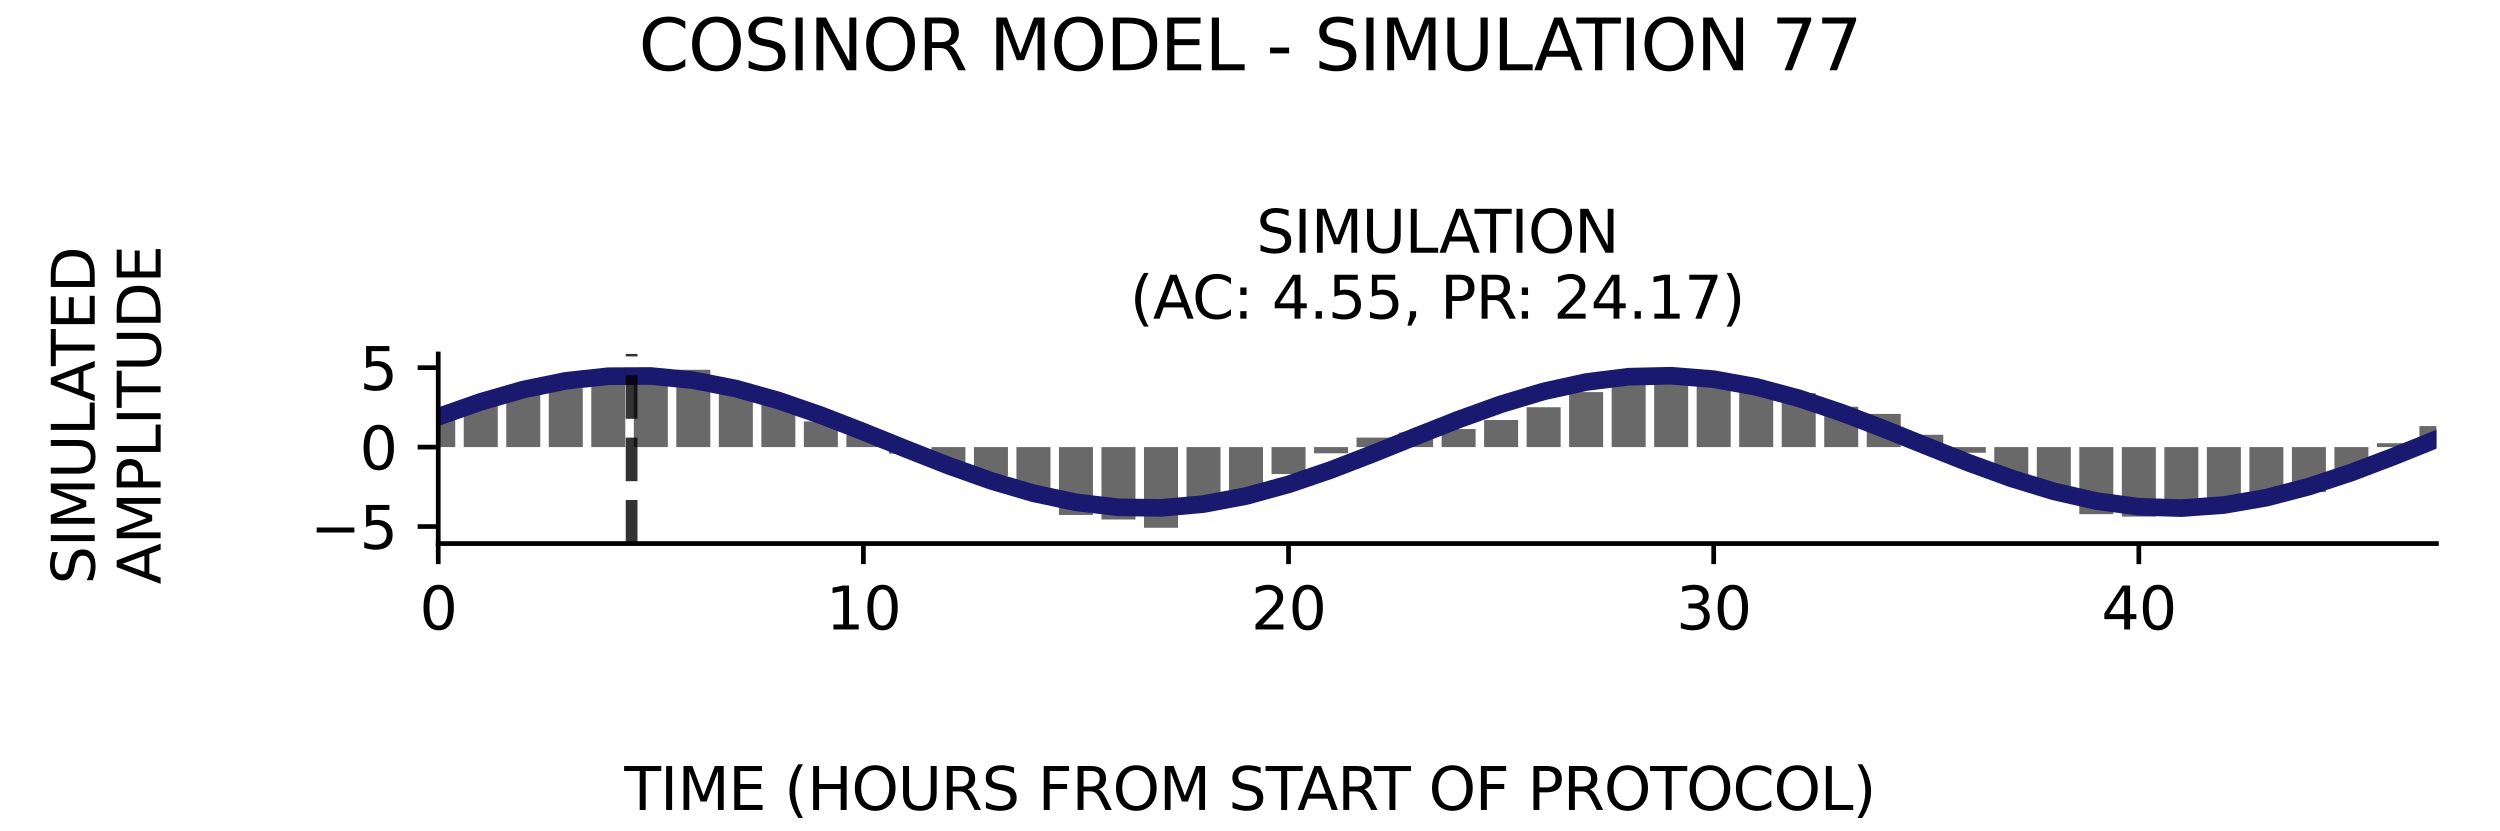 <?xml version="1.0" encoding="utf-8" standalone="no"?>
<!DOCTYPE svg PUBLIC "-//W3C//DTD SVG 1.1//EN"
  "http://www.w3.org/Graphics/SVG/1.1/DTD/svg11.dtd">
<svg xmlns:xlink="http://www.w3.org/1999/xlink" width="424.8pt" height="141.12pt" viewBox="0 0 424.8 141.12" xmlns="http://www.w3.org/2000/svg" version="1.1">
 <defs>
  <style type="text/css">*{stroke-linejoin: round; stroke-linecap: butt}</style>
 </defs>
 <g id="figure_1">
  <g id="patch_1">
   <path d="M 0 141.12 
L 424.8 141.12 
L 424.8 0 
L 0 0 
z
" style="fill: #ffffff"/>
  </g>
  <g id="axes_1">
   <g id="patch_2">
    <path d="M 74.464 92.36 
L 414 92.36 
L 414 60.144 
L 74.464 60.144 
z
" style="fill: #ffffff"/>
   </g>
   <g id="patch_3">
    <path d="M 71.574 75.971 
L 77.354 75.971 
L 77.354 69.984 
L 71.574 69.984 
z
" clip-path="url(#p430fc22c8b)" style="fill: #696969"/>
   </g>
   <g id="patch_4">
    <path d="M 78.799 75.971 
L 84.578 75.971 
L 84.578 67.908 
L 78.799 67.908 
z
" clip-path="url(#p430fc22c8b)" style="fill: #696969"/>
   </g>
   <g id="patch_5">
    <path d="M 86.023 75.971 
L 91.802 75.971 
L 91.802 66.228 
L 86.023 66.228 
z
" clip-path="url(#p430fc22c8b)" style="fill: #696969"/>
   </g>
   <g id="patch_6">
    <path d="M 93.247 75.971 
L 99.026 75.971 
L 99.026 65.961 
L 93.247 65.961 
z
" clip-path="url(#p430fc22c8b)" style="fill: #696969"/>
   </g>
   <g id="patch_7">
    <path d="M 100.471 75.971 
L 106.25 75.971 
L 106.25 64.617 
L 100.471 64.617 
z
" clip-path="url(#p430fc22c8b)" style="fill: #696969"/>
   </g>
   <g id="patch_8">
    <path d="M 107.695 75.971 
L 113.475 75.971 
L 113.475 63.158 
L 107.695 63.158 
z
" clip-path="url(#p430fc22c8b)" style="fill: #696969"/>
   </g>
   <g id="patch_9">
    <path d="M 114.919 75.971 
L 120.699 75.971 
L 120.699 62.829 
L 114.919 62.829 
z
" clip-path="url(#p430fc22c8b)" style="fill: #696969"/>
   </g>
   <g id="patch_10">
    <path d="M 122.144 75.971 
L 127.923 75.971 
L 127.923 65.658 
L 122.144 65.658 
z
" clip-path="url(#p430fc22c8b)" style="fill: #696969"/>
   </g>
   <g id="patch_11">
    <path d="M 129.368 75.971 
L 135.147 75.971 
L 135.147 67.98 
L 129.368 67.98 
z
" clip-path="url(#p430fc22c8b)" style="fill: #696969"/>
   </g>
   <g id="patch_12">
    <path d="M 136.592 75.971 
L 142.371 75.971 
L 142.371 71.6 
L 136.592 71.6 
z
" clip-path="url(#p430fc22c8b)" style="fill: #696969"/>
   </g>
   <g id="patch_13">
    <path d="M 143.816 75.971 
L 149.595 75.971 
L 149.595 73.924 
L 143.816 73.924 
z
" clip-path="url(#p430fc22c8b)" style="fill: #696969"/>
   </g>
   <g id="patch_14">
    <path d="M 151.04 75.971 
L 156.82 75.971 
L 156.82 77.073 
L 151.04 77.073 
z
" clip-path="url(#p430fc22c8b)" style="fill: #696969"/>
   </g>
   <g id="patch_15">
    <path d="M 158.264 75.971 
L 164.044 75.971 
L 164.044 78.673 
L 158.264 78.673 
z
" clip-path="url(#p430fc22c8b)" style="fill: #696969"/>
   </g>
   <g id="patch_16">
    <path d="M 165.489 75.971 
L 171.268 75.971 
L 171.268 80.862 
L 165.489 80.862 
z
" clip-path="url(#p430fc22c8b)" style="fill: #696969"/>
   </g>
   <g id="patch_17">
    <path d="M 172.713 75.971 
L 178.492 75.971 
L 178.492 83.015 
L 172.713 83.015 
z
" clip-path="url(#p430fc22c8b)" style="fill: #696969"/>
   </g>
   <g id="patch_18">
    <path d="M 179.937 75.971 
L 185.716 75.971 
L 185.716 87.505 
L 179.937 87.505 
z
" clip-path="url(#p430fc22c8b)" style="fill: #696969"/>
   </g>
   <g id="patch_19">
    <path d="M 187.161 75.971 
L 192.94 75.971 
L 192.94 88.276 
L 187.161 88.276 
z
" clip-path="url(#p430fc22c8b)" style="fill: #696969"/>
   </g>
   <g id="patch_20">
    <path d="M 194.385 75.971 
L 200.165 75.971 
L 200.165 89.675 
L 194.385 89.675 
z
" clip-path="url(#p430fc22c8b)" style="fill: #696969"/>
   </g>
   <g id="patch_21">
    <path d="M 201.609 75.971 
L 207.389 75.971 
L 207.389 86.14 
L 201.609 86.14 
z
" clip-path="url(#p430fc22c8b)" style="fill: #696969"/>
   </g>
   <g id="patch_22">
    <path d="M 208.834 75.971 
L 214.613 75.971 
L 214.613 84.692 
L 208.834 84.692 
z
" clip-path="url(#p430fc22c8b)" style="fill: #696969"/>
   </g>
   <g id="patch_23">
    <path d="M 216.058 75.971 
L 221.837 75.971 
L 221.837 80.542 
L 216.058 80.542 
z
" clip-path="url(#p430fc22c8b)" style="fill: #696969"/>
   </g>
   <g id="patch_24">
    <path d="M 223.282 75.971 
L 229.061 75.971 
L 229.061 77.026 
L 223.282 77.026 
z
" clip-path="url(#p430fc22c8b)" style="fill: #696969"/>
   </g>
   <g id="patch_25">
    <path d="M 230.506 75.971 
L 236.285 75.971 
L 236.285 74.356 
L 230.506 74.356 
z
" clip-path="url(#p430fc22c8b)" style="fill: #696969"/>
   </g>
   <g id="patch_26">
    <path d="M 237.73 75.971 
L 243.51 75.971 
L 243.51 73.505 
L 237.73 73.505 
z
" clip-path="url(#p430fc22c8b)" style="fill: #696969"/>
   </g>
   <g id="patch_27">
    <path d="M 244.954 75.971 
L 250.734 75.971 
L 250.734 72.902 
L 244.954 72.902 
z
" clip-path="url(#p430fc22c8b)" style="fill: #696969"/>
   </g>
   <g id="patch_28">
    <path d="M 252.179 75.971 
L 257.958 75.971 
L 257.958 71.366 
L 252.179 71.366 
z
" clip-path="url(#p430fc22c8b)" style="fill: #696969"/>
   </g>
   <g id="patch_29">
    <path d="M 259.403 75.971 
L 265.182 75.971 
L 265.182 69.197 
L 259.403 69.197 
z
" clip-path="url(#p430fc22c8b)" style="fill: #696969"/>
   </g>
   <g id="patch_30">
    <path d="M 266.627 75.971 
L 272.406 75.971 
L 272.406 66.624 
L 266.627 66.624 
z
" clip-path="url(#p430fc22c8b)" style="fill: #696969"/>
   </g>
   <g id="patch_31">
    <path d="M 273.851 75.971 
L 279.63 75.971 
L 279.63 64.99 
L 273.851 64.99 
z
" clip-path="url(#p430fc22c8b)" style="fill: #696969"/>
   </g>
   <g id="patch_32">
    <path d="M 281.075 75.971 
L 286.855 75.971 
L 286.855 64.339 
L 281.075 64.339 
z
" clip-path="url(#p430fc22c8b)" style="fill: #696969"/>
   </g>
   <g id="patch_33">
    <path d="M 288.299 75.971 
L 294.079 75.971 
L 294.079 65.144 
L 288.299 65.144 
z
" clip-path="url(#p430fc22c8b)" style="fill: #696969"/>
   </g>
   <g id="patch_34">
    <path d="M 295.524 75.971 
L 301.303 75.971 
L 301.303 65.843 
L 295.524 65.843 
z
" clip-path="url(#p430fc22c8b)" style="fill: #696969"/>
   </g>
   <g id="patch_35">
    <path d="M 302.748 75.971 
L 308.527 75.971 
L 308.527 66.804 
L 302.748 66.804 
z
" clip-path="url(#p430fc22c8b)" style="fill: #696969"/>
   </g>
   <g id="patch_36">
    <path d="M 309.972 75.971 
L 315.751 75.971 
L 315.751 69.11 
L 309.972 69.11 
z
" clip-path="url(#p430fc22c8b)" style="fill: #696969"/>
   </g>
   <g id="patch_37">
    <path d="M 317.196 75.971 
L 322.975 75.971 
L 322.975 70.329 
L 317.196 70.329 
z
" clip-path="url(#p430fc22c8b)" style="fill: #696969"/>
   </g>
   <g id="patch_38">
    <path d="M 324.42 75.971 
L 330.2 75.971 
L 330.2 73.876 
L 324.42 73.876 
z
" clip-path="url(#p430fc22c8b)" style="fill: #696969"/>
   </g>
   <g id="patch_39">
    <path d="M 331.644 75.971 
L 337.424 75.971 
L 337.424 76.932 
L 331.644 76.932 
z
" clip-path="url(#p430fc22c8b)" style="fill: #696969"/>
   </g>
   <g id="patch_40">
    <path d="M 338.869 75.971 
L 344.648 75.971 
L 344.648 81.195 
L 338.869 81.195 
z
" clip-path="url(#p430fc22c8b)" style="fill: #696969"/>
   </g>
   <g id="patch_41">
    <path d="M 346.093 75.971 
L 351.872 75.971 
L 351.872 83.767 
L 346.093 83.767 
z
" clip-path="url(#p430fc22c8b)" style="fill: #696969"/>
   </g>
   <g id="patch_42">
    <path d="M 353.317 75.971 
L 359.096 75.971 
L 359.096 87.366 
L 353.317 87.366 
z
" clip-path="url(#p430fc22c8b)" style="fill: #696969"/>
   </g>
   <g id="patch_43">
    <path d="M 360.541 75.971 
L 366.32 75.971 
L 366.32 87.78 
L 360.541 87.78 
z
" clip-path="url(#p430fc22c8b)" style="fill: #696969"/>
   </g>
   <g id="patch_44">
    <path d="M 367.765 75.971 
L 373.545 75.971 
L 373.545 85.491 
L 367.765 85.491 
z
" clip-path="url(#p430fc22c8b)" style="fill: #696969"/>
   </g>
   <g id="patch_45">
    <path d="M 374.989 75.971 
L 380.769 75.971 
L 380.769 84.66 
L 374.989 84.66 
z
" clip-path="url(#p430fc22c8b)" style="fill: #696969"/>
   </g>
   <g id="patch_46">
    <path d="M 382.214 75.971 
L 387.993 75.971 
L 387.993 84.496 
L 382.214 84.496 
z
" clip-path="url(#p430fc22c8b)" style="fill: #696969"/>
   </g>
   <g id="patch_47">
    <path d="M 389.438 75.971 
L 395.217 75.971 
L 395.217 83.611 
L 389.438 83.611 
z
" clip-path="url(#p430fc22c8b)" style="fill: #696969"/>
   </g>
   <g id="patch_48">
    <path d="M 396.662 75.971 
L 402.441 75.971 
L 402.441 80.089 
L 396.662 80.089 
z
" clip-path="url(#p430fc22c8b)" style="fill: #696969"/>
   </g>
   <g id="patch_49">
    <path d="M 403.886 75.971 
L 409.665 75.971 
L 409.665 75.31 
L 403.886 75.31 
z
" clip-path="url(#p430fc22c8b)" style="fill: #696969"/>
   </g>
   <g id="patch_50">
    <path d="M 411.11 75.971 
L 416.89 75.971 
L 416.89 72.397 
L 411.11 72.397 
z
" clip-path="url(#p430fc22c8b)" style="fill: #696969"/>
   </g>
   <g id="matplotlib.axis_1">
    <g id="xtick_1">
     <g id="line2d_1">
      <defs>
       <path id="mc8401734fd" d="M 0 0 
L 0 3.5 
" style="stroke: #000000; stroke-width: 0.8"/>
      </defs>
      <g>
       <use xlink:href="#mc8401734fd" x="74.464" y="92.36" style="stroke: #000000; stroke-width: 0.8"/>
      </g>
     </g>
     <g id="text_1">
      <!-- 0 -->
      <g transform="translate(71.283 106.958) scale(0.1 -0.1)">
       <defs>
        <path id="DejaVuSans-30" d="M 2034 4250 
Q 1547 4250 1301 3770 
Q 1056 3291 1056 2328 
Q 1056 1369 1301 889 
Q 1547 409 2034 409 
Q 2525 409 2770 889 
Q 3016 1369 3016 2328 
Q 3016 3291 2770 3770 
Q 2525 4250 2034 4250 
z
M 2034 4750 
Q 2819 4750 3233 4129 
Q 3647 3509 3647 2328 
Q 3647 1150 3233 529 
Q 2819 -91 2034 -91 
Q 1250 -91 836 529 
Q 422 1150 422 2328 
Q 422 3509 836 4129 
Q 1250 4750 2034 4750 
z
" transform="scale(0.016)"/>
       </defs>
       <use xlink:href="#DejaVuSans-30"/>
      </g>
     </g>
    </g>
    <g id="xtick_2">
     <g id="line2d_2">
      <g>
       <use xlink:href="#mc8401734fd" x="146.706" y="92.36" style="stroke: #000000; stroke-width: 0.8"/>
      </g>
     </g>
     <g id="text_2">
      <!-- 10 -->
      <g transform="translate(140.343 106.958) scale(0.1 -0.1)">
       <defs>
        <path id="DejaVuSans-31" d="M 794 531 
L 1825 531 
L 1825 4091 
L 703 3866 
L 703 4441 
L 1819 4666 
L 2450 4666 
L 2450 531 
L 3481 531 
L 3481 0 
L 794 0 
L 794 531 
z
" transform="scale(0.016)"/>
       </defs>
       <use xlink:href="#DejaVuSans-31"/>
       <use xlink:href="#DejaVuSans-30" x="63.623"/>
      </g>
     </g>
    </g>
    <g id="xtick_3">
     <g id="line2d_3">
      <g>
       <use xlink:href="#mc8401734fd" x="218.947" y="92.36" style="stroke: #000000; stroke-width: 0.8"/>
      </g>
     </g>
     <g id="text_3">
      <!-- 20 -->
      <g transform="translate(212.585 106.958) scale(0.1 -0.1)">
       <defs>
        <path id="DejaVuSans-32" d="M 1228 531 
L 3431 531 
L 3431 0 
L 469 0 
L 469 531 
Q 828 903 1448 1529 
Q 2069 2156 2228 2338 
Q 2531 2678 2651 2914 
Q 2772 3150 2772 3378 
Q 2772 3750 2511 3984 
Q 2250 4219 1831 4219 
Q 1534 4219 1204 4116 
Q 875 4013 500 3803 
L 500 4441 
Q 881 4594 1212 4672 
Q 1544 4750 1819 4750 
Q 2544 4750 2975 4387 
Q 3406 4025 3406 3419 
Q 3406 3131 3298 2873 
Q 3191 2616 2906 2266 
Q 2828 2175 2409 1742 
Q 1991 1309 1228 531 
z
" transform="scale(0.016)"/>
       </defs>
       <use xlink:href="#DejaVuSans-32"/>
       <use xlink:href="#DejaVuSans-30" x="63.623"/>
      </g>
     </g>
    </g>
    <g id="xtick_4">
     <g id="line2d_4">
      <g>
       <use xlink:href="#mc8401734fd" x="291.189" y="92.36" style="stroke: #000000; stroke-width: 0.8"/>
      </g>
     </g>
     <g id="text_4">
      <!-- 30 -->
      <g transform="translate(284.827 106.958) scale(0.1 -0.1)">
       <defs>
        <path id="DejaVuSans-33" d="M 2597 2516 
Q 3050 2419 3304 2112 
Q 3559 1806 3559 1356 
Q 3559 666 3084 287 
Q 2609 -91 1734 -91 
Q 1441 -91 1130 -33 
Q 819 25 488 141 
L 488 750 
Q 750 597 1062 519 
Q 1375 441 1716 441 
Q 2309 441 2620 675 
Q 2931 909 2931 1356 
Q 2931 1769 2642 2001 
Q 2353 2234 1838 2234 
L 1294 2234 
L 1294 2753 
L 1863 2753 
Q 2328 2753 2575 2939 
Q 2822 3125 2822 3475 
Q 2822 3834 2567 4026 
Q 2313 4219 1838 4219 
Q 1578 4219 1281 4162 
Q 984 4106 628 3988 
L 628 4550 
Q 988 4650 1302 4700 
Q 1616 4750 1894 4750 
Q 2613 4750 3031 4423 
Q 3450 4097 3450 3541 
Q 3450 3153 3228 2886 
Q 3006 2619 2597 2516 
z
" transform="scale(0.016)"/>
       </defs>
       <use xlink:href="#DejaVuSans-33"/>
       <use xlink:href="#DejaVuSans-30" x="63.623"/>
      </g>
     </g>
    </g>
    <g id="xtick_5">
     <g id="line2d_5">
      <g>
       <use xlink:href="#mc8401734fd" x="363.431" y="92.36" style="stroke: #000000; stroke-width: 0.8"/>
      </g>
     </g>
     <g id="text_5">
      <!-- 40 -->
      <g transform="translate(357.068 106.958) scale(0.1 -0.1)">
       <defs>
        <path id="DejaVuSans-34" d="M 2419 4116 
L 825 1625 
L 2419 1625 
L 2419 4116 
z
M 2253 4666 
L 3047 4666 
L 3047 1625 
L 3713 1625 
L 3713 1100 
L 3047 1100 
L 3047 0 
L 2419 0 
L 2419 1100 
L 313 1100 
L 313 1709 
L 2253 4666 
z
" transform="scale(0.016)"/>
       </defs>
       <use xlink:href="#DejaVuSans-34"/>
       <use xlink:href="#DejaVuSans-30" x="63.623"/>
      </g>
     </g>
    </g>
   </g>
   <g id="matplotlib.axis_2">
    <g id="ytick_1">
     <g id="line2d_6">
      <defs>
       <path id="mcec3e95eac" d="M 0 0 
L -3.5 0 
" style="stroke: #000000; stroke-width: 0.8"/>
      </defs>
      <g>
       <use xlink:href="#mcec3e95eac" x="74.464" y="89.468" style="stroke: #000000; stroke-width: 0.8"/>
      </g>
     </g>
     <g id="text_6">
      <!-- −5 -->
      <g transform="translate(52.722 93.267) scale(0.1 -0.1)">
       <defs>
        <path id="DejaVuSans-2212" d="M 678 2272 
L 4684 2272 
L 4684 1741 
L 678 1741 
L 678 2272 
z
" transform="scale(0.016)"/>
        <path id="DejaVuSans-35" d="M 691 4666 
L 3169 4666 
L 3169 4134 
L 1269 4134 
L 1269 2991 
Q 1406 3038 1543 3061 
Q 1681 3084 1819 3084 
Q 2600 3084 3056 2656 
Q 3513 2228 3513 1497 
Q 3513 744 3044 326 
Q 2575 -91 1722 -91 
Q 1428 -91 1123 -41 
Q 819 9 494 109 
L 494 744 
Q 775 591 1075 516 
Q 1375 441 1709 441 
Q 2250 441 2565 725 
Q 2881 1009 2881 1497 
Q 2881 1984 2565 2268 
Q 2250 2553 1709 2553 
Q 1456 2553 1204 2497 
Q 953 2441 691 2322 
L 691 4666 
z
" transform="scale(0.016)"/>
       </defs>
       <use xlink:href="#DejaVuSans-2212"/>
       <use xlink:href="#DejaVuSans-35" x="83.789"/>
      </g>
     </g>
    </g>
    <g id="ytick_2">
     <g id="line2d_7">
      <g>
       <use xlink:href="#mcec3e95eac" x="74.464" y="75.971" style="stroke: #000000; stroke-width: 0.8"/>
      </g>
     </g>
     <g id="text_7">
      <!-- 0 -->
      <g transform="translate(61.102 79.77) scale(0.1 -0.1)">
       <use xlink:href="#DejaVuSans-30"/>
      </g>
     </g>
    </g>
    <g id="ytick_3">
     <g id="line2d_8">
      <g>
       <use xlink:href="#mcec3e95eac" x="74.464" y="62.475" style="stroke: #000000; stroke-width: 0.8"/>
      </g>
     </g>
     <g id="text_8">
      <!-- 5 -->
      <g transform="translate(61.102 66.274) scale(0.1 -0.1)">
       <use xlink:href="#DejaVuSans-35"/>
      </g>
     </g>
    </g>
   </g>
   <g id="line2d_9">
    <path d="M 74.464 70.815 
L 81.688 68.277 
L 88.912 66.196 
L 96.137 64.712 
L 103.361 63.926 
L 110.585 63.889 
L 117.809 64.604 
L 125.033 66.024 
L 132.257 68.052 
L 139.482 70.553 
L 146.706 73.358 
L 153.93 76.279 
L 161.154 79.12 
L 168.378 81.689 
L 175.602 83.815 
L 182.827 85.353 
L 190.051 86.202 
L 197.275 86.303 
L 204.499 85.651 
L 211.723 84.288 
L 218.947 82.307 
L 226.172 79.84 
L 233.396 77.054 
L 240.62 74.135 
L 247.844 71.28 
L 255.068 68.68 
L 262.292 66.511 
L 269.517 64.918 
L 276.741 64.008 
L 283.965 63.842 
L 291.189 64.431 
L 298.413 65.736 
L 305.637 67.67 
L 312.862 70.101 
L 320.086 72.868 
L 327.31 75.783 
L 334.534 78.651 
L 341.758 81.279 
L 348.982 83.491 
L 356.207 85.138 
L 363.431 86.11 
L 370.655 86.34 
L 377.879 85.814 
L 385.103 84.566 
L 392.327 82.682 
L 399.552 80.287 
L 406.776 77.542 
L 414 74.632 
" clip-path="url(#p430fc22c8b)" style="fill: none; stroke: #191970; stroke-width: 3; stroke-linecap: square"/>
   </g>
   <g id="line2d_10">
    <path d="M 107.323 92.36 
L 107.323 60.144 
" clip-path="url(#p430fc22c8b)" style="fill: none; stroke-dasharray: 7.4,3.2; stroke-dashoffset: 0; stroke: #000000; stroke-opacity: 0.8; stroke-width: 2"/>
   </g>
   <g id="patch_51">
    <path d="M 74.464 92.36 
L 74.464 60.144 
" style="fill: none; stroke: #000000; stroke-width: 0.8; stroke-linejoin: miter; stroke-linecap: square"/>
   </g>
   <g id="patch_52">
    <path d="M 74.464 92.36 
L 414 92.36 
" style="fill: none; stroke: #000000; stroke-width: 0.8; stroke-linejoin: miter; stroke-linecap: square"/>
   </g>
   <g id="text_9">
    <!-- SIMULATION -->
    <g transform="translate(213.473 42.946) scale(0.1 -0.1)">
     <defs>
      <path id="DejaVuSans-53" d="M 3425 4513 
L 3425 3897 
Q 3066 4069 2747 4153 
Q 2428 4238 2131 4238 
Q 1616 4238 1336 4038 
Q 1056 3838 1056 3469 
Q 1056 3159 1242 3001 
Q 1428 2844 1947 2747 
L 2328 2669 
Q 3034 2534 3370 2195 
Q 3706 1856 3706 1288 
Q 3706 609 3251 259 
Q 2797 -91 1919 -91 
Q 1588 -91 1214 -16 
Q 841 59 441 206 
L 441 856 
Q 825 641 1194 531 
Q 1563 422 1919 422 
Q 2459 422 2753 634 
Q 3047 847 3047 1241 
Q 3047 1584 2836 1778 
Q 2625 1972 2144 2069 
L 1759 2144 
Q 1053 2284 737 2584 
Q 422 2884 422 3419 
Q 422 4038 858 4394 
Q 1294 4750 2059 4750 
Q 2388 4750 2728 4690 
Q 3069 4631 3425 4513 
z
" transform="scale(0.016)"/>
      <path id="DejaVuSans-49" d="M 628 4666 
L 1259 4666 
L 1259 0 
L 628 0 
L 628 4666 
z
" transform="scale(0.016)"/>
      <path id="DejaVuSans-4d" d="M 628 4666 
L 1569 4666 
L 2759 1491 
L 3956 4666 
L 4897 4666 
L 4897 0 
L 4281 0 
L 4281 4097 
L 3078 897 
L 2444 897 
L 1241 4097 
L 1241 0 
L 628 0 
L 628 4666 
z
" transform="scale(0.016)"/>
      <path id="DejaVuSans-55" d="M 556 4666 
L 1191 4666 
L 1191 1831 
Q 1191 1081 1462 751 
Q 1734 422 2344 422 
Q 2950 422 3222 751 
Q 3494 1081 3494 1831 
L 3494 4666 
L 4128 4666 
L 4128 1753 
Q 4128 841 3676 375 
Q 3225 -91 2344 -91 
Q 1459 -91 1007 375 
Q 556 841 556 1753 
L 556 4666 
z
" transform="scale(0.016)"/>
      <path id="DejaVuSans-4c" d="M 628 4666 
L 1259 4666 
L 1259 531 
L 3531 531 
L 3531 0 
L 628 0 
L 628 4666 
z
" transform="scale(0.016)"/>
      <path id="DejaVuSans-41" d="M 2188 4044 
L 1331 1722 
L 3047 1722 
L 2188 4044 
z
M 1831 4666 
L 2547 4666 
L 4325 0 
L 3669 0 
L 3244 1197 
L 1141 1197 
L 716 0 
L 50 0 
L 1831 4666 
z
" transform="scale(0.016)"/>
      <path id="DejaVuSans-54" d="M -19 4666 
L 3928 4666 
L 3928 4134 
L 2272 4134 
L 2272 0 
L 1638 0 
L 1638 4134 
L -19 4134 
L -19 4666 
z
" transform="scale(0.016)"/>
      <path id="DejaVuSans-4f" d="M 2522 4238 
Q 1834 4238 1429 3725 
Q 1025 3213 1025 2328 
Q 1025 1447 1429 934 
Q 1834 422 2522 422 
Q 3209 422 3611 934 
Q 4013 1447 4013 2328 
Q 4013 3213 3611 3725 
Q 3209 4238 2522 4238 
z
M 2522 4750 
Q 3503 4750 4090 4092 
Q 4678 3434 4678 2328 
Q 4678 1225 4090 567 
Q 3503 -91 2522 -91 
Q 1538 -91 948 565 
Q 359 1222 359 2328 
Q 359 3434 948 4092 
Q 1538 4750 2522 4750 
z
" transform="scale(0.016)"/>
      <path id="DejaVuSans-4e" d="M 628 4666 
L 1478 4666 
L 3547 763 
L 3547 4666 
L 4159 4666 
L 4159 0 
L 3309 0 
L 1241 3903 
L 1241 0 
L 628 0 
L 628 4666 
z
" transform="scale(0.016)"/>
     </defs>
     <use xlink:href="#DejaVuSans-53"/>
     <use xlink:href="#DejaVuSans-49" x="63.477"/>
     <use xlink:href="#DejaVuSans-4d" x="92.969"/>
     <use xlink:href="#DejaVuSans-55" x="179.248"/>
     <use xlink:href="#DejaVuSans-4c" x="252.441"/>
     <use xlink:href="#DejaVuSans-41" x="310.404"/>
     <use xlink:href="#DejaVuSans-54" x="371.062"/>
     <use xlink:href="#DejaVuSans-49" x="432.146"/>
     <use xlink:href="#DejaVuSans-4f" x="461.639"/>
     <use xlink:href="#DejaVuSans-4e" x="540.35"/>
    </g>
    <!-- (AC: 4.55, PR: 24.17) -->
    <g transform="translate(192.002 54.144) scale(0.1 -0.1)">
     <defs>
      <path id="DejaVuSans-28" d="M 1984 4856 
Q 1566 4138 1362 3434 
Q 1159 2731 1159 2009 
Q 1159 1288 1364 580 
Q 1569 -128 1984 -844 
L 1484 -844 
Q 1016 -109 783 600 
Q 550 1309 550 2009 
Q 550 2706 781 3412 
Q 1013 4119 1484 4856 
L 1984 4856 
z
" transform="scale(0.016)"/>
      <path id="DejaVuSans-43" d="M 4122 4306 
L 4122 3641 
Q 3803 3938 3442 4084 
Q 3081 4231 2675 4231 
Q 1875 4231 1450 3742 
Q 1025 3253 1025 2328 
Q 1025 1406 1450 917 
Q 1875 428 2675 428 
Q 3081 428 3442 575 
Q 3803 722 4122 1019 
L 4122 359 
Q 3791 134 3420 21 
Q 3050 -91 2638 -91 
Q 1578 -91 968 557 
Q 359 1206 359 2328 
Q 359 3453 968 4101 
Q 1578 4750 2638 4750 
Q 3056 4750 3426 4639 
Q 3797 4528 4122 4306 
z
" transform="scale(0.016)"/>
      <path id="DejaVuSans-3a" d="M 750 794 
L 1409 794 
L 1409 0 
L 750 0 
L 750 794 
z
M 750 3309 
L 1409 3309 
L 1409 2516 
L 750 2516 
L 750 3309 
z
" transform="scale(0.016)"/>
      <path id="DejaVuSans-20" transform="scale(0.016)"/>
      <path id="DejaVuSans-2e" d="M 684 794 
L 1344 794 
L 1344 0 
L 684 0 
L 684 794 
z
" transform="scale(0.016)"/>
      <path id="DejaVuSans-2c" d="M 750 794 
L 1409 794 
L 1409 256 
L 897 -744 
L 494 -744 
L 750 256 
L 750 794 
z
" transform="scale(0.016)"/>
      <path id="DejaVuSans-50" d="M 1259 4147 
L 1259 2394 
L 2053 2394 
Q 2494 2394 2734 2622 
Q 2975 2850 2975 3272 
Q 2975 3691 2734 3919 
Q 2494 4147 2053 4147 
L 1259 4147 
z
M 628 4666 
L 2053 4666 
Q 2838 4666 3239 4311 
Q 3641 3956 3641 3272 
Q 3641 2581 3239 2228 
Q 2838 1875 2053 1875 
L 1259 1875 
L 1259 0 
L 628 0 
L 628 4666 
z
" transform="scale(0.016)"/>
      <path id="DejaVuSans-52" d="M 2841 2188 
Q 3044 2119 3236 1894 
Q 3428 1669 3622 1275 
L 4263 0 
L 3584 0 
L 2988 1197 
Q 2756 1666 2539 1819 
Q 2322 1972 1947 1972 
L 1259 1972 
L 1259 0 
L 628 0 
L 628 4666 
L 2053 4666 
Q 2853 4666 3247 4331 
Q 3641 3997 3641 3322 
Q 3641 2881 3436 2590 
Q 3231 2300 2841 2188 
z
M 1259 4147 
L 1259 2491 
L 2053 2491 
Q 2509 2491 2742 2702 
Q 2975 2913 2975 3322 
Q 2975 3731 2742 3939 
Q 2509 4147 2053 4147 
L 1259 4147 
z
" transform="scale(0.016)"/>
      <path id="DejaVuSans-37" d="M 525 4666 
L 3525 4666 
L 3525 4397 
L 1831 0 
L 1172 0 
L 2766 4134 
L 525 4134 
L 525 4666 
z
" transform="scale(0.016)"/>
      <path id="DejaVuSans-29" d="M 513 4856 
L 1013 4856 
Q 1481 4119 1714 3412 
Q 1947 2706 1947 2009 
Q 1947 1309 1714 600 
Q 1481 -109 1013 -844 
L 513 -844 
Q 928 -128 1133 580 
Q 1338 1288 1338 2009 
Q 1338 2731 1133 3434 
Q 928 4138 513 4856 
z
" transform="scale(0.016)"/>
     </defs>
     <use xlink:href="#DejaVuSans-28"/>
     <use xlink:href="#DejaVuSans-41" x="39.014"/>
     <use xlink:href="#DejaVuSans-43" x="105.672"/>
     <use xlink:href="#DejaVuSans-3a" x="175.496"/>
     <use xlink:href="#DejaVuSans-20" x="209.188"/>
     <use xlink:href="#DejaVuSans-34" x="240.975"/>
     <use xlink:href="#DejaVuSans-2e" x="304.598"/>
     <use xlink:href="#DejaVuSans-35" x="336.385"/>
     <use xlink:href="#DejaVuSans-35" x="400.008"/>
     <use xlink:href="#DejaVuSans-2c" x="463.631"/>
     <use xlink:href="#DejaVuSans-20" x="495.418"/>
     <use xlink:href="#DejaVuSans-50" x="527.205"/>
     <use xlink:href="#DejaVuSans-52" x="587.508"/>
     <use xlink:href="#DejaVuSans-3a" x="653.865"/>
     <use xlink:href="#DejaVuSans-20" x="687.557"/>
     <use xlink:href="#DejaVuSans-32" x="719.344"/>
     <use xlink:href="#DejaVuSans-34" x="782.967"/>
     <use xlink:href="#DejaVuSans-2e" x="846.59"/>
     <use xlink:href="#DejaVuSans-31" x="878.377"/>
     <use xlink:href="#DejaVuSans-37" x="942"/>
     <use xlink:href="#DejaVuSans-29" x="1005.623"/>
    </g>
   </g>
  </g>
  <g id="text_10">
   <!-- COSINOR MODEL - SIMULATION 77 -->
   <g transform="translate(108.534 11.941) scale(0.12 -0.12)">
    <defs>
     <path id="DejaVuSans-44" d="M 1259 4147 
L 1259 519 
L 2022 519 
Q 2988 519 3436 956 
Q 3884 1394 3884 2338 
Q 3884 3275 3436 3711 
Q 2988 4147 2022 4147 
L 1259 4147 
z
M 628 4666 
L 1925 4666 
Q 3281 4666 3915 4102 
Q 4550 3538 4550 2338 
Q 4550 1131 3912 565 
Q 3275 0 1925 0 
L 628 0 
L 628 4666 
z
" transform="scale(0.016)"/>
     <path id="DejaVuSans-45" d="M 628 4666 
L 3578 4666 
L 3578 4134 
L 1259 4134 
L 1259 2753 
L 3481 2753 
L 3481 2222 
L 1259 2222 
L 1259 531 
L 3634 531 
L 3634 0 
L 628 0 
L 628 4666 
z
" transform="scale(0.016)"/>
     <path id="DejaVuSans-2d" d="M 313 2009 
L 1997 2009 
L 1997 1497 
L 313 1497 
L 313 2009 
z
" transform="scale(0.016)"/>
    </defs>
    <use xlink:href="#DejaVuSans-43"/>
    <use xlink:href="#DejaVuSans-4f" x="69.824"/>
    <use xlink:href="#DejaVuSans-53" x="148.535"/>
    <use xlink:href="#DejaVuSans-49" x="212.012"/>
    <use xlink:href="#DejaVuSans-4e" x="241.504"/>
    <use xlink:href="#DejaVuSans-4f" x="316.309"/>
    <use xlink:href="#DejaVuSans-52" x="395.02"/>
    <use xlink:href="#DejaVuSans-20" x="464.502"/>
    <use xlink:href="#DejaVuSans-4d" x="496.289"/>
    <use xlink:href="#DejaVuSans-4f" x="582.568"/>
    <use xlink:href="#DejaVuSans-44" x="661.279"/>
    <use xlink:href="#DejaVuSans-45" x="738.281"/>
    <use xlink:href="#DejaVuSans-4c" x="801.465"/>
    <use xlink:href="#DejaVuSans-20" x="857.178"/>
    <use xlink:href="#DejaVuSans-2d" x="888.965"/>
    <use xlink:href="#DejaVuSans-20" x="925.049"/>
    <use xlink:href="#DejaVuSans-53" x="956.836"/>
    <use xlink:href="#DejaVuSans-49" x="1020.312"/>
    <use xlink:href="#DejaVuSans-4d" x="1049.805"/>
    <use xlink:href="#DejaVuSans-55" x="1136.084"/>
    <use xlink:href="#DejaVuSans-4c" x="1209.277"/>
    <use xlink:href="#DejaVuSans-41" x="1267.24"/>
    <use xlink:href="#DejaVuSans-54" x="1327.898"/>
    <use xlink:href="#DejaVuSans-49" x="1388.982"/>
    <use xlink:href="#DejaVuSans-4f" x="1418.475"/>
    <use xlink:href="#DejaVuSans-4e" x="1497.186"/>
    <use xlink:href="#DejaVuSans-20" x="1571.99"/>
    <use xlink:href="#DejaVuSans-37" x="1603.777"/>
    <use xlink:href="#DejaVuSans-37" x="1667.4"/>
   </g>
  </g>
  <g id="text_11">
   <!-- TIME (HOURS FROM START OF PROTOCOL) -->
   <g transform="translate(106.08 137.629) scale(0.1 -0.1)">
    <defs>
     <path id="DejaVuSans-48" d="M 628 4666 
L 1259 4666 
L 1259 2753 
L 3553 2753 
L 3553 4666 
L 4184 4666 
L 4184 0 
L 3553 0 
L 3553 2222 
L 1259 2222 
L 1259 0 
L 628 0 
L 628 4666 
z
" transform="scale(0.016)"/>
     <path id="DejaVuSans-46" d="M 628 4666 
L 3309 4666 
L 3309 4134 
L 1259 4134 
L 1259 2759 
L 3109 2759 
L 3109 2228 
L 1259 2228 
L 1259 0 
L 628 0 
L 628 4666 
z
" transform="scale(0.016)"/>
    </defs>
    <use xlink:href="#DejaVuSans-54"/>
    <use xlink:href="#DejaVuSans-49" x="61.084"/>
    <use xlink:href="#DejaVuSans-4d" x="90.576"/>
    <use xlink:href="#DejaVuSans-45" x="176.855"/>
    <use xlink:href="#DejaVuSans-20" x="240.039"/>
    <use xlink:href="#DejaVuSans-28" x="271.826"/>
    <use xlink:href="#DejaVuSans-48" x="310.84"/>
    <use xlink:href="#DejaVuSans-4f" x="386.035"/>
    <use xlink:href="#DejaVuSans-55" x="464.746"/>
    <use xlink:href="#DejaVuSans-52" x="537.939"/>
    <use xlink:href="#DejaVuSans-53" x="607.422"/>
    <use xlink:href="#DejaVuSans-20" x="670.898"/>
    <use xlink:href="#DejaVuSans-46" x="702.686"/>
    <use xlink:href="#DejaVuSans-52" x="760.205"/>
    <use xlink:href="#DejaVuSans-4f" x="829.688"/>
    <use xlink:href="#DejaVuSans-4d" x="908.398"/>
    <use xlink:href="#DejaVuSans-20" x="994.678"/>
    <use xlink:href="#DejaVuSans-53" x="1026.465"/>
    <use xlink:href="#DejaVuSans-54" x="1089.941"/>
    <use xlink:href="#DejaVuSans-41" x="1143.275"/>
    <use xlink:href="#DejaVuSans-52" x="1211.684"/>
    <use xlink:href="#DejaVuSans-54" x="1273.916"/>
    <use xlink:href="#DejaVuSans-20" x="1335"/>
    <use xlink:href="#DejaVuSans-4f" x="1366.787"/>
    <use xlink:href="#DejaVuSans-46" x="1445.498"/>
    <use xlink:href="#DejaVuSans-20" x="1503.018"/>
    <use xlink:href="#DejaVuSans-50" x="1534.805"/>
    <use xlink:href="#DejaVuSans-52" x="1595.107"/>
    <use xlink:href="#DejaVuSans-4f" x="1664.59"/>
    <use xlink:href="#DejaVuSans-54" x="1743.301"/>
    <use xlink:href="#DejaVuSans-4f" x="1804.385"/>
    <use xlink:href="#DejaVuSans-43" x="1883.096"/>
    <use xlink:href="#DejaVuSans-4f" x="1952.92"/>
    <use xlink:href="#DejaVuSans-4c" x="2031.631"/>
    <use xlink:href="#DejaVuSans-29" x="2087.344"/>
   </g>
  </g>
  <g id="text_12">
   <!-- SIMULATED -->
   <g transform="translate(16.094 99.293) rotate(-90) scale(0.1 -0.1)">
    <use xlink:href="#DejaVuSans-53"/>
    <use xlink:href="#DejaVuSans-49" x="63.477"/>
    <use xlink:href="#DejaVuSans-4d" x="92.969"/>
    <use xlink:href="#DejaVuSans-55" x="179.248"/>
    <use xlink:href="#DejaVuSans-4c" x="252.441"/>
    <use xlink:href="#DejaVuSans-41" x="310.404"/>
    <use xlink:href="#DejaVuSans-54" x="371.062"/>
    <use xlink:href="#DejaVuSans-45" x="432.146"/>
    <use xlink:href="#DejaVuSans-44" x="495.33"/>
   </g>
   <!-- AMPLITUDE -->
   <g transform="translate(27.292 99.293) rotate(-90) scale(0.1 -0.1)">
    <use xlink:href="#DejaVuSans-41"/>
    <use xlink:href="#DejaVuSans-4d" x="68.408"/>
    <use xlink:href="#DejaVuSans-50" x="154.688"/>
    <use xlink:href="#DejaVuSans-4c" x="214.99"/>
    <use xlink:href="#DejaVuSans-49" x="270.703"/>
    <use xlink:href="#DejaVuSans-54" x="300.195"/>
    <use xlink:href="#DejaVuSans-55" x="361.279"/>
    <use xlink:href="#DejaVuSans-44" x="434.473"/>
    <use xlink:href="#DejaVuSans-45" x="511.475"/>
   </g>
  </g>
 </g>
 <defs>
  <clipPath id="p430fc22c8b">
   <rect x="74.464" y="60.144" width="339.536" height="32.216"/>
  </clipPath>
 </defs>
</svg>
